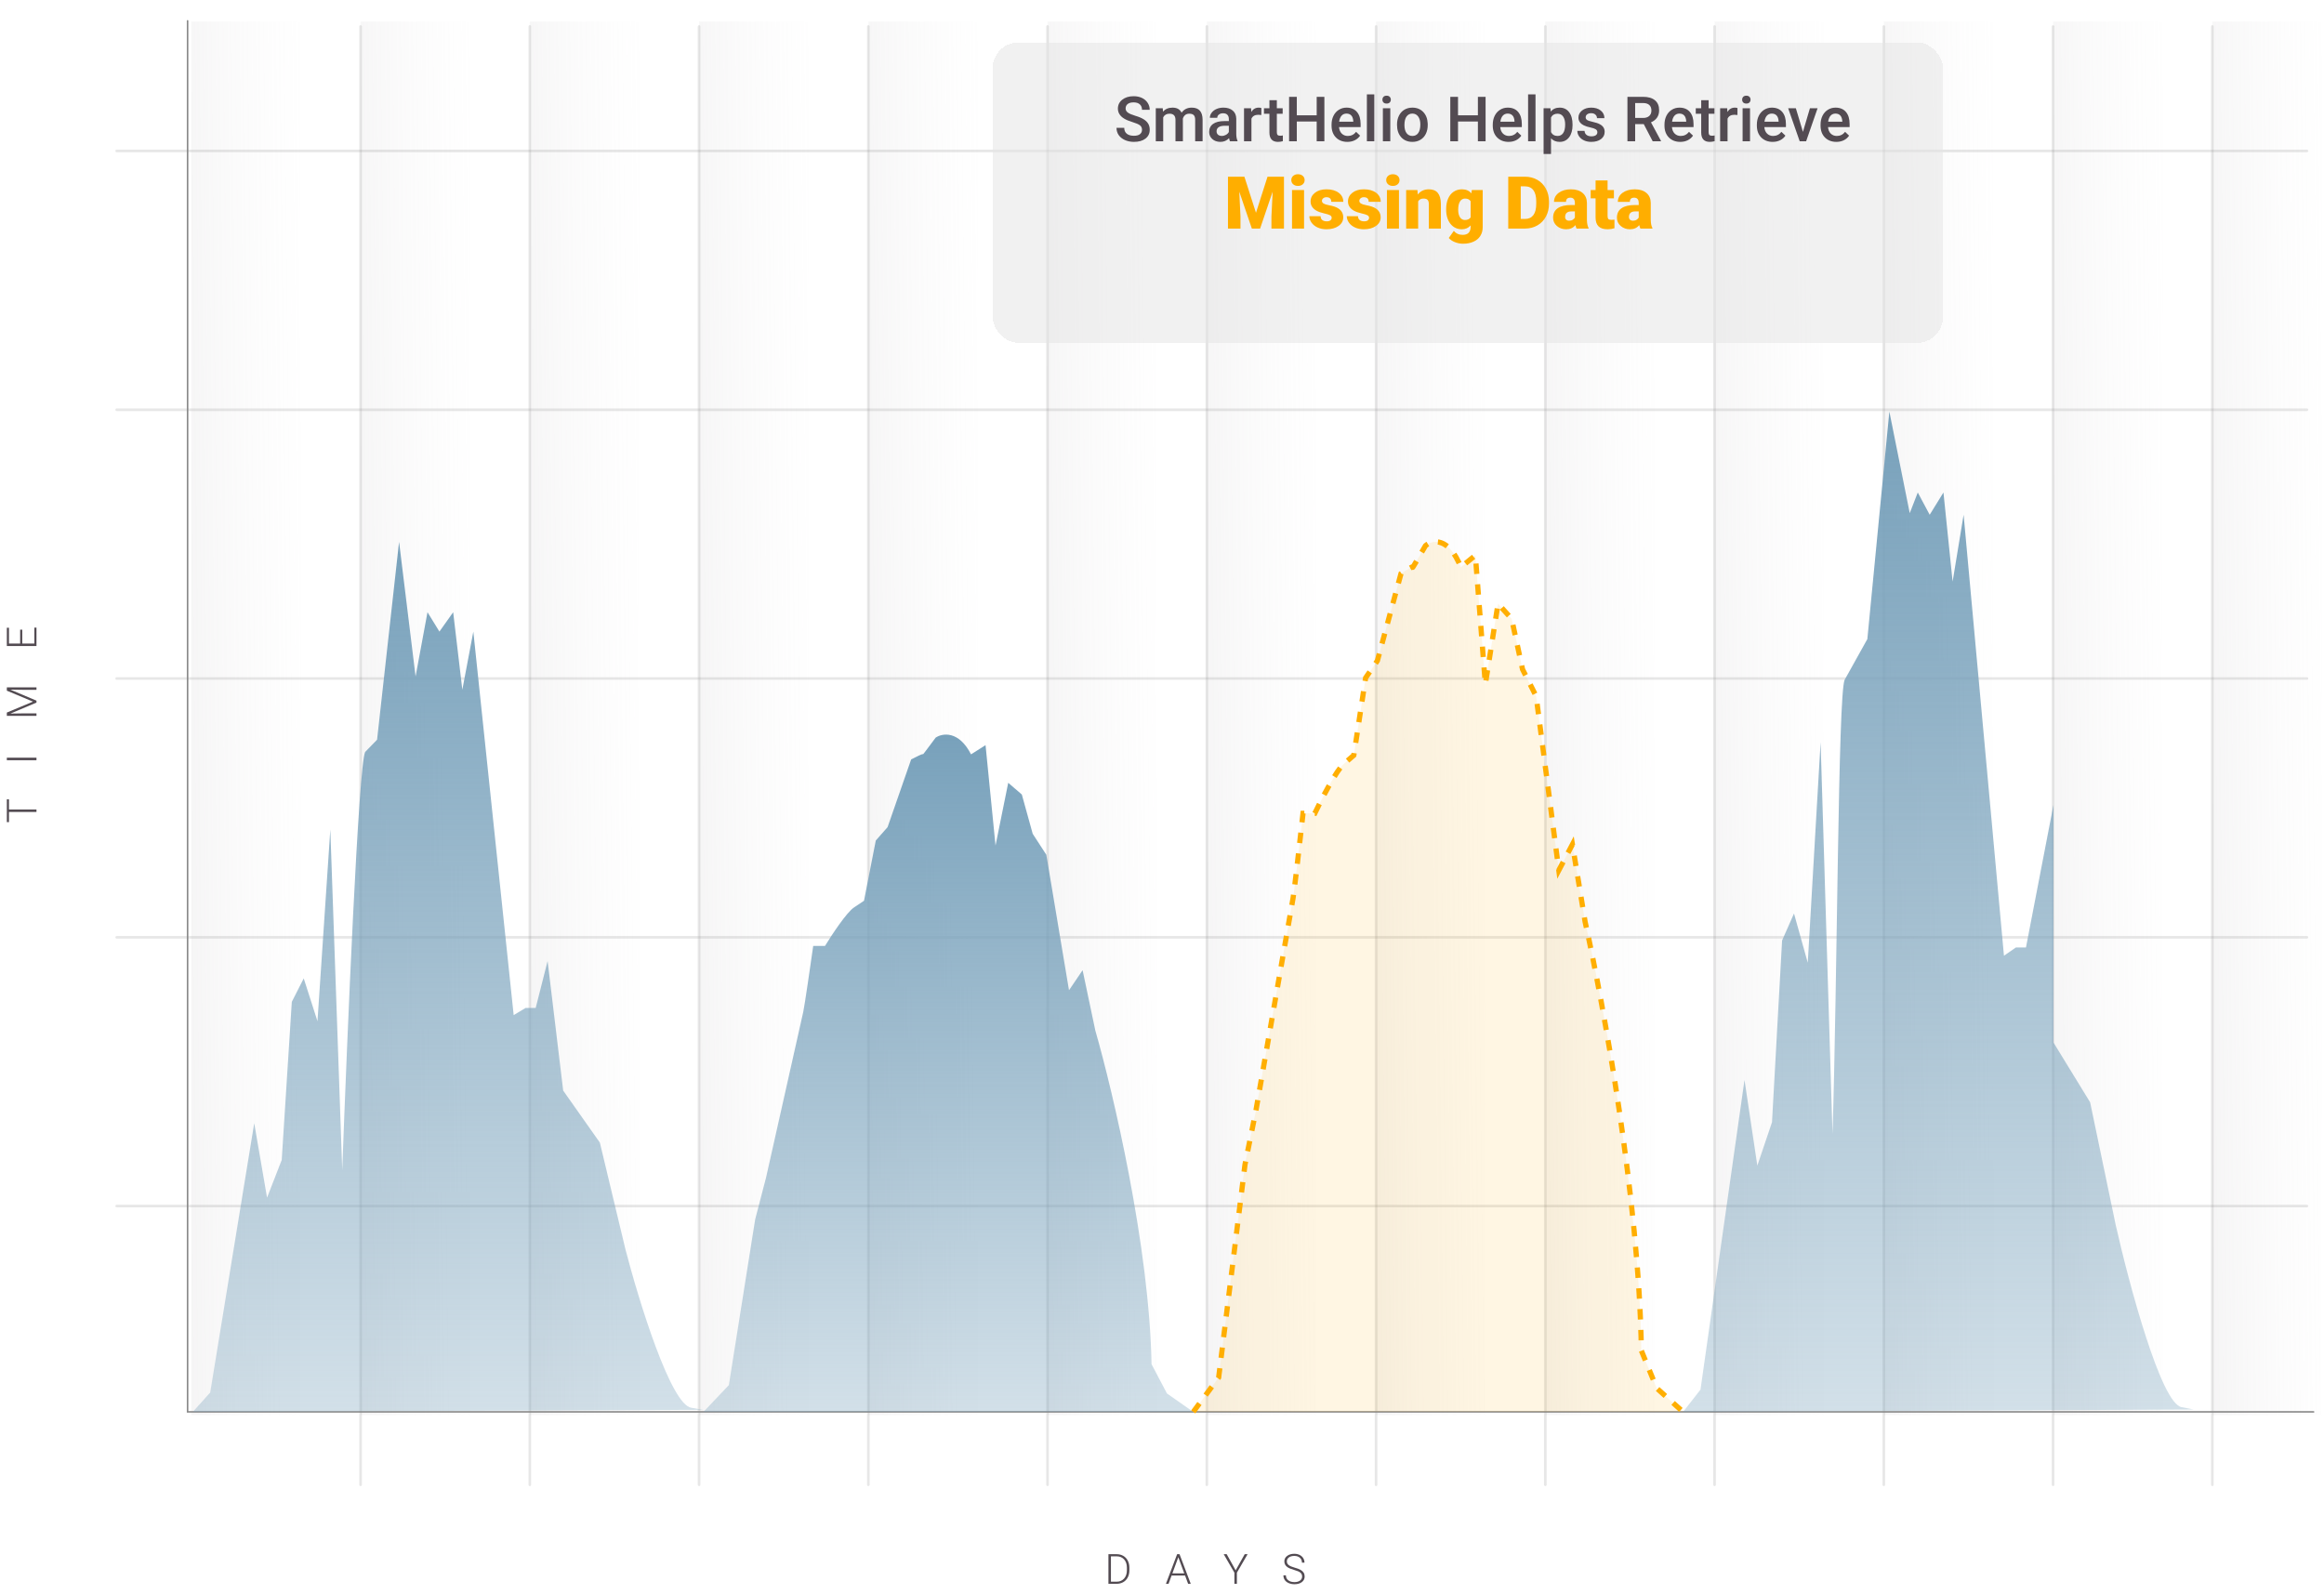 <svg width="446" height="306" viewBox="0 0 446 306" fill="none" xmlns="http://www.w3.org/2000/svg">
<rect x="69.199" y="4.131" width="21.017" height="267.486" fill="url(#paint0_linear_705_4432)" fill-opacity="0.43"/>
<rect x="101.68" y="4.131" width="21.017" height="267.486" fill="url(#paint1_linear_705_4432)" fill-opacity="0.43"/>
<rect x="134.16" y="4.131" width="21.017" height="267.486" fill="url(#paint2_linear_705_4432)" fill-opacity="0.43"/>
<rect x="166.641" y="4.131" width="21.017" height="267.486" fill="url(#paint3_linear_705_4432)" fill-opacity="0.43"/>
<rect x="201.031" y="4.131" width="21.017" height="267.486" fill="url(#paint4_linear_705_4432)" fill-opacity="0.43"/>
<rect x="231.602" y="4.131" width="21.017" height="267.486" fill="url(#paint5_linear_705_4432)" fill-opacity="0.43"/>
<rect x="264.082" y="4.131" width="21.017" height="267.486" fill="url(#paint6_linear_705_4432)" fill-opacity="0.43"/>
<rect x="296.562" y="4.131" width="21.017" height="267.486" fill="url(#paint7_linear_705_4432)" fill-opacity="0.43"/>
<rect x="329.043" y="4.131" width="21.017" height="267.486" fill="url(#paint8_linear_705_4432)" fill-opacity="0.43"/>
<rect x="361.523" y="4.131" width="21.017" height="267.486" fill="url(#paint9_linear_705_4432)" fill-opacity="0.43"/>
<rect x="394.004" y="4.131" width="21.017" height="267.486" fill="url(#paint10_linear_705_4432)" fill-opacity="0.43"/>
<rect x="424.574" y="4.131" width="21.017" height="267.486" fill="url(#paint11_linear_705_4432)" fill-opacity="0.43"/>
<rect x="36.719" y="4.131" width="21.017" height="267.486" fill="url(#paint12_linear_705_4432)" fill-opacity="0.43"/>
<path d="M22.391 231.494H442.725" stroke="#898989" stroke-opacity="0.2" stroke-width="0.5" stroke-linecap="round"/>
<path d="M22.391 179.908H442.725" stroke="#898989" stroke-opacity="0.2" stroke-width="0.5" stroke-linecap="round"/>
<path d="M22.391 130.232H442.725" stroke="#898989" stroke-opacity="0.2" stroke-width="0.5" stroke-linecap="round"/>
<path d="M22.391 78.645H442.725" stroke="#898989" stroke-opacity="0.2" stroke-width="0.5" stroke-linecap="round"/>
<path d="M22.391 28.97H442.725" stroke="#898989" stroke-opacity="0.2" stroke-width="0.5" stroke-linecap="round"/>
<path d="M69.199 284.991V5.087" stroke="#898989" stroke-opacity="0.2" stroke-width="0.5" stroke-linecap="round"/>
<path d="M101.68 284.991V5.087" stroke="#898989" stroke-opacity="0.2" stroke-width="0.5" stroke-linecap="round"/>
<path d="M134.16 284.991V5.087" stroke="#898989" stroke-opacity="0.2" stroke-width="0.5" stroke-linecap="round"/>
<path d="M166.641 284.991V5.087" stroke="#898989" stroke-opacity="0.2" stroke-width="0.5" stroke-linecap="round"/>
<path d="M201.035 284.991V5.087" stroke="#898989" stroke-opacity="0.2" stroke-width="0.5" stroke-linecap="round"/>
<path d="M231.602 284.991V5.087" stroke="#898989" stroke-opacity="0.2" stroke-width="0.5" stroke-linecap="round"/>
<path d="M264.082 284.991V5.087" stroke="#898989" stroke-opacity="0.2" stroke-width="0.5" stroke-linecap="round"/>
<path d="M296.562 284.991V5.087" stroke="#898989" stroke-opacity="0.2" stroke-width="0.5" stroke-linecap="round"/>
<path d="M329.043 284.991V5.087" stroke="#898989" stroke-opacity="0.2" stroke-width="0.5" stroke-linecap="round"/>
<path d="M361.523 284.991V5.087" stroke="#898989" stroke-opacity="0.2" stroke-width="0.5" stroke-linecap="round"/>
<path d="M394.004 284.991V5.087" stroke="#898989" stroke-opacity="0.2" stroke-width="0.5" stroke-linecap="round"/>
<path d="M424.574 284.991V5.087" stroke="#898989" stroke-opacity="0.2" stroke-width="0.5" stroke-linecap="round"/>
<path d="M36 4V271H444" stroke="#898989" stroke-width="0.3" stroke-linecap="round"/>
<g opacity="0.81" filter="url(#filter0_bd_705_4432)">
<rect x="190.484" y="4.131" width="182.415" height="57.675" rx="5" fill="#E3E3E3" fill-opacity="0.66" shape-rendering="crispEdges"/>
</g>
<path d="M219.164 24.918C219.164 24.543 219.031 24.254 218.766 24.051C218.504 23.848 218.029 23.643 217.342 23.436C216.654 23.229 216.107 22.998 215.701 22.744C214.924 22.256 214.535 21.619 214.535 20.834C214.535 20.146 214.814 19.58 215.373 19.135C215.936 18.689 216.664 18.467 217.559 18.467C218.152 18.467 218.682 18.576 219.146 18.795C219.611 19.014 219.977 19.326 220.242 19.732C220.508 20.135 220.641 20.582 220.641 21.074H219.164C219.164 20.629 219.023 20.281 218.742 20.031C218.465 19.777 218.066 19.65 217.547 19.65C217.062 19.65 216.686 19.754 216.416 19.961C216.15 20.168 216.018 20.457 216.018 20.828C216.018 21.141 216.162 21.402 216.451 21.613C216.74 21.82 217.217 22.023 217.881 22.223C218.545 22.418 219.078 22.643 219.48 22.896C219.883 23.146 220.178 23.436 220.365 23.764C220.553 24.088 220.646 24.469 220.646 24.906C220.646 25.617 220.373 26.184 219.826 26.605C219.283 27.023 218.545 27.232 217.611 27.232C216.994 27.232 216.426 27.119 215.906 26.893C215.391 26.662 214.988 26.346 214.699 25.943C214.414 25.541 214.271 25.072 214.271 24.537H215.754C215.754 25.021 215.914 25.396 216.234 25.662C216.555 25.928 217.014 26.061 217.611 26.061C218.127 26.061 218.514 25.957 218.771 25.75C219.033 25.539 219.164 25.262 219.164 24.918ZM223.148 20.775L223.189 21.438C223.635 20.918 224.244 20.658 225.018 20.658C225.865 20.658 226.445 20.982 226.758 21.631C227.219 20.982 227.867 20.658 228.703 20.658C229.402 20.658 229.922 20.852 230.262 21.238C230.605 21.625 230.781 22.195 230.789 22.949V27.115H229.365V22.99C229.365 22.588 229.277 22.293 229.102 22.105C228.926 21.918 228.635 21.824 228.229 21.824C227.904 21.824 227.639 21.912 227.432 22.088C227.229 22.26 227.086 22.486 227.004 22.768L227.01 27.115H225.586V22.943C225.566 22.197 225.186 21.824 224.443 21.824C223.873 21.824 223.469 22.057 223.23 22.521V27.115H221.807V20.775H223.148ZM236.039 27.115C235.977 26.994 235.922 26.797 235.875 26.523C235.422 26.996 234.867 27.232 234.211 27.232C233.574 27.232 233.055 27.051 232.652 26.688C232.25 26.324 232.049 25.875 232.049 25.34C232.049 24.664 232.299 24.146 232.799 23.787C233.303 23.424 234.021 23.242 234.955 23.242H235.828V22.826C235.828 22.498 235.736 22.236 235.553 22.041C235.369 21.842 235.09 21.742 234.715 21.742C234.391 21.742 234.125 21.824 233.918 21.988C233.711 22.148 233.607 22.354 233.607 22.604H232.184C232.184 22.256 232.299 21.932 232.529 21.631C232.76 21.326 233.072 21.088 233.467 20.916C233.865 20.744 234.309 20.658 234.797 20.658C235.539 20.658 236.131 20.846 236.572 21.221C237.014 21.592 237.24 22.115 237.252 22.791V25.65C237.252 26.221 237.332 26.676 237.492 27.016V27.115H236.039ZM234.475 26.09C234.756 26.09 235.02 26.021 235.266 25.885C235.516 25.748 235.703 25.564 235.828 25.334V24.139H235.061C234.533 24.139 234.137 24.23 233.871 24.414C233.605 24.598 233.473 24.857 233.473 25.193C233.473 25.467 233.562 25.686 233.742 25.85C233.926 26.01 234.17 26.09 234.475 26.09ZM242.062 22.076C241.875 22.045 241.682 22.029 241.482 22.029C240.83 22.029 240.391 22.279 240.164 22.779V27.115H238.74V20.775H240.1L240.135 21.484C240.479 20.934 240.955 20.658 241.564 20.658C241.768 20.658 241.936 20.686 242.068 20.74L242.062 22.076ZM245.039 19.234V20.775H246.158V21.83H245.039V25.369C245.039 25.611 245.086 25.787 245.18 25.896C245.277 26.002 245.449 26.055 245.695 26.055C245.859 26.055 246.025 26.035 246.193 25.996V27.098C245.869 27.188 245.557 27.232 245.256 27.232C244.162 27.232 243.615 26.629 243.615 25.422V21.83H242.572V20.775H243.615V19.234H245.039ZM254.162 27.115H252.686V23.324H248.871V27.115H247.389V18.584H248.871V22.135H252.686V18.584H254.162V27.115ZM258.574 27.232C257.672 27.232 256.939 26.949 256.377 26.383C255.818 25.812 255.539 25.055 255.539 24.109V23.934C255.539 23.301 255.66 22.736 255.902 22.24C256.148 21.74 256.492 21.352 256.934 21.074C257.375 20.797 257.867 20.658 258.41 20.658C259.273 20.658 259.939 20.934 260.408 21.484C260.881 22.035 261.117 22.814 261.117 23.822V24.396H256.975C257.018 24.92 257.191 25.334 257.496 25.639C257.805 25.943 258.191 26.096 258.656 26.096C259.309 26.096 259.84 25.832 260.25 25.305L261.018 26.037C260.764 26.416 260.424 26.711 259.998 26.922C259.576 27.129 259.102 27.232 258.574 27.232ZM258.404 21.801C258.014 21.801 257.697 21.938 257.455 22.211C257.217 22.484 257.064 22.865 256.998 23.354H259.711V23.248C259.68 22.771 259.553 22.412 259.33 22.17C259.107 21.924 258.799 21.801 258.404 21.801ZM263.742 27.115H262.318V18.115H263.742V27.115ZM266.812 27.115H265.389V20.775H266.812V27.115ZM265.301 19.129C265.301 18.91 265.369 18.729 265.506 18.584C265.646 18.439 265.846 18.367 266.104 18.367C266.361 18.367 266.561 18.439 266.701 18.584C266.842 18.729 266.912 18.91 266.912 19.129C266.912 19.344 266.842 19.523 266.701 19.668C266.561 19.809 266.361 19.879 266.104 19.879C265.846 19.879 265.646 19.809 265.506 19.668C265.369 19.523 265.301 19.344 265.301 19.129ZM268.102 23.887C268.102 23.266 268.225 22.707 268.471 22.211C268.717 21.711 269.062 21.328 269.508 21.062C269.953 20.793 270.465 20.658 271.043 20.658C271.898 20.658 272.592 20.934 273.123 21.484C273.658 22.035 273.947 22.766 273.99 23.676L273.996 24.01C273.996 24.635 273.875 25.193 273.633 25.686C273.395 26.178 273.051 26.559 272.602 26.828C272.156 27.098 271.641 27.232 271.055 27.232C270.16 27.232 269.443 26.936 268.904 26.342C268.369 25.744 268.102 24.949 268.102 23.957V23.887ZM269.525 24.01C269.525 24.662 269.66 25.174 269.93 25.545C270.199 25.912 270.574 26.096 271.055 26.096C271.535 26.096 271.908 25.908 272.174 25.533C272.443 25.158 272.578 24.609 272.578 23.887C272.578 23.246 272.439 22.738 272.162 22.363C271.889 21.988 271.516 21.801 271.043 21.801C270.578 21.801 270.209 21.986 269.936 22.357C269.662 22.725 269.525 23.275 269.525 24.01ZM285.1 27.115H283.623V23.324H279.809V27.115H278.326V18.584H279.809V22.135H283.623V18.584H285.1V27.115ZM289.512 27.232C288.609 27.232 287.877 26.949 287.314 26.383C286.756 25.812 286.477 25.055 286.477 24.109V23.934C286.477 23.301 286.598 22.736 286.84 22.24C287.086 21.74 287.43 21.352 287.871 21.074C288.312 20.797 288.805 20.658 289.348 20.658C290.211 20.658 290.877 20.934 291.346 21.484C291.818 22.035 292.055 22.814 292.055 23.822V24.396H287.912C287.955 24.92 288.129 25.334 288.434 25.639C288.742 25.943 289.129 26.096 289.594 26.096C290.246 26.096 290.777 25.832 291.188 25.305L291.955 26.037C291.701 26.416 291.361 26.711 290.936 26.922C290.514 27.129 290.039 27.232 289.512 27.232ZM289.342 21.801C288.951 21.801 288.635 21.938 288.393 22.211C288.154 22.484 288.002 22.865 287.936 23.354H290.648V23.248C290.617 22.771 290.49 22.412 290.268 22.17C290.045 21.924 289.736 21.801 289.342 21.801ZM294.68 27.115H293.256V18.115H294.68V27.115ZM301.787 24.01C301.787 24.99 301.564 25.773 301.119 26.359C300.674 26.941 300.076 27.232 299.326 27.232C298.631 27.232 298.074 27.004 297.656 26.547V29.553H296.232V20.775H297.545L297.604 21.42C298.021 20.912 298.59 20.658 299.309 20.658C300.082 20.658 300.688 20.947 301.125 21.525C301.566 22.1 301.787 22.898 301.787 23.922V24.01ZM300.369 23.887C300.369 23.254 300.242 22.752 299.988 22.381C299.738 22.01 299.379 21.824 298.91 21.824C298.328 21.824 297.91 22.064 297.656 22.545V25.357C297.914 25.85 298.336 26.096 298.922 26.096C299.375 26.096 299.729 25.914 299.982 25.551C300.24 25.184 300.369 24.629 300.369 23.887ZM306.551 25.393C306.551 25.139 306.445 24.945 306.234 24.812C306.027 24.68 305.682 24.562 305.197 24.461C304.713 24.359 304.309 24.23 303.984 24.074C303.273 23.73 302.918 23.232 302.918 22.58C302.918 22.033 303.148 21.576 303.609 21.209C304.07 20.842 304.656 20.658 305.367 20.658C306.125 20.658 306.736 20.846 307.201 21.221C307.67 21.596 307.904 22.082 307.904 22.68H306.48C306.48 22.406 306.379 22.18 306.176 22C305.973 21.816 305.703 21.725 305.367 21.725C305.055 21.725 304.799 21.797 304.6 21.941C304.404 22.086 304.307 22.279 304.307 22.521C304.307 22.74 304.398 22.91 304.582 23.031C304.766 23.152 305.137 23.275 305.695 23.4C306.254 23.521 306.691 23.668 307.008 23.84C307.328 24.008 307.564 24.211 307.717 24.449C307.873 24.688 307.951 24.977 307.951 25.316C307.951 25.887 307.715 26.35 307.242 26.705C306.77 27.057 306.15 27.232 305.385 27.232C304.865 27.232 304.402 27.139 303.996 26.951C303.59 26.764 303.273 26.506 303.047 26.178C302.82 25.85 302.707 25.496 302.707 25.117H304.09C304.109 25.453 304.236 25.713 304.471 25.896C304.705 26.076 305.016 26.166 305.402 26.166C305.777 26.166 306.062 26.096 306.258 25.955C306.453 25.811 306.551 25.623 306.551 25.393ZM315.457 23.828H313.805V27.115H312.322V18.584H315.322C316.307 18.584 317.066 18.805 317.602 19.246C318.137 19.688 318.404 20.326 318.404 21.162C318.404 21.732 318.266 22.211 317.988 22.598C317.715 22.98 317.332 23.275 316.84 23.482L318.756 27.039V27.115H317.168L315.457 23.828ZM313.805 22.639H315.328C315.828 22.639 316.219 22.514 316.5 22.264C316.781 22.01 316.922 21.664 316.922 21.227C316.922 20.77 316.791 20.416 316.529 20.166C316.271 19.916 315.885 19.787 315.369 19.779H313.805V22.639ZM322.465 27.232C321.562 27.232 320.83 26.949 320.268 26.383C319.709 25.812 319.43 25.055 319.43 24.109V23.934C319.43 23.301 319.551 22.736 319.793 22.24C320.039 21.74 320.383 21.352 320.824 21.074C321.266 20.797 321.758 20.658 322.301 20.658C323.164 20.658 323.83 20.934 324.299 21.484C324.771 22.035 325.008 22.814 325.008 23.822V24.396H320.865C320.908 24.92 321.082 25.334 321.387 25.639C321.695 25.943 322.082 26.096 322.547 26.096C323.199 26.096 323.73 25.832 324.141 25.305L324.908 26.037C324.654 26.416 324.314 26.711 323.889 26.922C323.467 27.129 322.992 27.232 322.465 27.232ZM322.295 21.801C321.904 21.801 321.588 21.938 321.346 22.211C321.107 22.484 320.955 22.865 320.889 23.354H323.602V23.248C323.57 22.771 323.443 22.412 323.221 22.17C322.998 21.924 322.689 21.801 322.295 21.801ZM327.902 19.234V20.775H329.021V21.83H327.902V25.369C327.902 25.611 327.949 25.787 328.043 25.896C328.141 26.002 328.312 26.055 328.559 26.055C328.723 26.055 328.889 26.035 329.057 25.996V27.098C328.732 27.188 328.42 27.232 328.119 27.232C327.025 27.232 326.479 26.629 326.479 25.422V21.83H325.436V20.775H326.479V19.234H327.902ZM333.434 22.076C333.246 22.045 333.053 22.029 332.854 22.029C332.201 22.029 331.762 22.279 331.535 22.779V27.115H330.111V20.775H331.471L331.506 21.484C331.85 20.934 332.326 20.658 332.936 20.658C333.139 20.658 333.307 20.686 333.439 20.74L333.434 22.076ZM335.848 27.115H334.424V20.775H335.848V27.115ZM334.336 19.129C334.336 18.91 334.404 18.729 334.541 18.584C334.682 18.439 334.881 18.367 335.139 18.367C335.396 18.367 335.596 18.439 335.736 18.584C335.877 18.729 335.947 18.91 335.947 19.129C335.947 19.344 335.877 19.523 335.736 19.668C335.596 19.809 335.396 19.879 335.139 19.879C334.881 19.879 334.682 19.809 334.541 19.668C334.404 19.523 334.336 19.344 334.336 19.129ZM340.195 27.232C339.293 27.232 338.561 26.949 337.998 26.383C337.439 25.812 337.16 25.055 337.16 24.109V23.934C337.16 23.301 337.281 22.736 337.523 22.24C337.77 21.74 338.113 21.352 338.555 21.074C338.996 20.797 339.488 20.658 340.031 20.658C340.895 20.658 341.561 20.934 342.029 21.484C342.502 22.035 342.738 22.814 342.738 23.822V24.396H338.596C338.639 24.92 338.812 25.334 339.117 25.639C339.426 25.943 339.812 26.096 340.277 26.096C340.93 26.096 341.461 25.832 341.871 25.305L342.639 26.037C342.385 26.416 342.045 26.711 341.619 26.922C341.197 27.129 340.723 27.232 340.195 27.232ZM340.025 21.801C339.635 21.801 339.318 21.938 339.076 22.211C338.838 22.484 338.686 22.865 338.619 23.354H341.332V23.248C341.301 22.771 341.174 22.412 340.951 22.17C340.729 21.924 340.42 21.801 340.025 21.801ZM346.002 25.311L347.344 20.775H348.814L346.617 27.115H345.381L343.166 20.775H344.643L346.002 25.311ZM352.418 27.232C351.516 27.232 350.783 26.949 350.221 26.383C349.662 25.812 349.383 25.055 349.383 24.109V23.934C349.383 23.301 349.504 22.736 349.746 22.24C349.992 21.74 350.336 21.352 350.777 21.074C351.219 20.797 351.711 20.658 352.254 20.658C353.117 20.658 353.783 20.934 354.252 21.484C354.725 22.035 354.961 22.814 354.961 23.822V24.396H350.818C350.861 24.92 351.035 25.334 351.34 25.639C351.648 25.943 352.035 26.096 352.5 26.096C353.152 26.096 353.684 25.832 354.094 25.305L354.861 26.037C354.607 26.416 354.268 26.711 353.842 26.922C353.42 27.129 352.945 27.232 352.418 27.232ZM352.248 21.801C351.857 21.801 351.541 21.938 351.299 22.211C351.061 22.484 350.908 22.865 350.842 23.354H353.555V23.248C353.523 22.771 353.396 22.412 353.174 22.17C352.951 21.924 352.643 21.801 352.248 21.801Z" fill="#534B52"/>
<path d="M238.813 33.916L241.035 40.841L243.25 33.916H246.408V43.869H244.002V41.545L244.234 36.787L241.828 43.869H240.242L237.829 36.78L238.062 41.545V43.869H235.662V33.916H238.813ZM250.264 43.869H247.953V36.472H250.264V43.869ZM247.816 34.565C247.816 34.237 247.935 33.968 248.172 33.758C248.409 33.549 248.716 33.444 249.095 33.444C249.473 33.444 249.781 33.549 250.018 33.758C250.255 33.968 250.373 34.237 250.373 34.565C250.373 34.893 250.255 35.162 250.018 35.372C249.781 35.581 249.473 35.686 249.095 35.686C248.716 35.686 248.409 35.581 248.172 35.372C247.935 35.162 247.816 34.893 247.816 34.565ZM255.562 41.791C255.562 41.595 255.459 41.438 255.254 41.319C255.049 41.201 254.659 41.078 254.085 40.95C253.511 40.822 253.037 40.656 252.663 40.451C252.289 40.241 252.005 39.988 251.809 39.692C251.613 39.396 251.515 39.056 251.515 38.674C251.515 37.995 251.795 37.436 252.355 36.999C252.916 36.557 253.65 36.336 254.557 36.336C255.532 36.336 256.316 36.557 256.908 36.999C257.501 37.441 257.797 38.022 257.797 38.742H255.486C255.486 38.15 255.174 37.853 254.55 37.853C254.308 37.853 254.105 37.922 253.941 38.058C253.777 38.191 253.695 38.357 253.695 38.557C253.695 38.763 253.796 38.929 253.996 39.056C254.197 39.184 254.516 39.289 254.953 39.371C255.395 39.453 255.783 39.551 256.115 39.665C257.227 40.048 257.783 40.733 257.783 41.722C257.783 42.397 257.482 42.946 256.881 43.37C256.284 43.794 255.509 44.006 254.557 44.006C253.923 44.006 253.358 43.892 252.861 43.664C252.365 43.436 251.977 43.126 251.699 42.734C251.421 42.342 251.282 41.93 251.282 41.497H253.436C253.445 41.839 253.559 42.089 253.777 42.249C253.996 42.404 254.276 42.481 254.618 42.481C254.933 42.481 255.167 42.417 255.322 42.29C255.482 42.162 255.562 41.996 255.562 41.791ZM262.739 41.791C262.739 41.595 262.637 41.438 262.432 41.319C262.227 41.201 261.837 41.078 261.263 40.95C260.688 40.822 260.215 40.656 259.841 40.451C259.467 40.241 259.182 39.988 258.986 39.692C258.79 39.396 258.692 39.056 258.692 38.674C258.692 37.995 258.973 37.436 259.533 36.999C260.094 36.557 260.827 36.336 261.734 36.336C262.71 36.336 263.493 36.557 264.086 36.999C264.678 37.441 264.975 38.022 264.975 38.742H262.664C262.664 38.15 262.352 37.853 261.728 37.853C261.486 37.853 261.283 37.922 261.119 38.058C260.955 38.191 260.873 38.357 260.873 38.557C260.873 38.763 260.973 38.929 261.174 39.056C261.374 39.184 261.693 39.289 262.131 39.371C262.573 39.453 262.96 39.551 263.293 39.665C264.405 40.048 264.961 40.733 264.961 41.722C264.961 42.397 264.66 42.946 264.059 43.37C263.462 43.794 262.687 44.006 261.734 44.006C261.101 44.006 260.536 43.892 260.039 43.664C259.542 43.436 259.155 43.126 258.877 42.734C258.599 42.342 258.46 41.93 258.46 41.497H260.613C260.622 41.839 260.736 42.089 260.955 42.249C261.174 42.404 261.454 42.481 261.796 42.481C262.11 42.481 262.345 42.417 262.5 42.29C262.66 42.162 262.739 41.996 262.739 41.791ZM268.475 43.869H266.164V36.472H268.475V43.869ZM266.027 34.565C266.027 34.237 266.146 33.968 266.383 33.758C266.62 33.549 266.927 33.444 267.306 33.444C267.684 33.444 267.992 33.549 268.229 33.758C268.465 33.968 268.584 34.237 268.584 34.565C268.584 34.893 268.465 35.162 268.229 35.372C267.992 35.581 267.684 35.686 267.306 35.686C266.927 35.686 266.62 35.581 266.383 35.372C266.146 35.162 266.027 34.893 266.027 34.565ZM272.016 36.472L272.091 37.341C272.601 36.671 273.305 36.336 274.203 36.336C274.973 36.336 275.548 36.566 275.926 37.026C276.309 37.486 276.507 38.179 276.521 39.104V43.869H274.21V39.2C274.21 38.826 274.135 38.553 273.984 38.38C273.834 38.202 273.561 38.113 273.164 38.113C272.713 38.113 272.378 38.291 272.159 38.646V43.869H269.855V36.472H272.016ZM277.532 40.116C277.532 39.369 277.655 38.708 277.901 38.133C278.147 37.559 278.501 37.117 278.961 36.807C279.421 36.493 279.957 36.336 280.567 36.336C281.338 36.336 281.939 36.596 282.372 37.115L282.454 36.472H284.546V43.589C284.546 44.24 284.393 44.805 284.088 45.284C283.787 45.767 283.35 46.136 282.775 46.391C282.201 46.651 281.536 46.781 280.779 46.781C280.237 46.781 279.711 46.678 279.2 46.473C278.694 46.268 278.307 46.002 278.038 45.674L279.002 44.32C279.43 44.826 279.995 45.079 280.697 45.079C281.718 45.079 282.229 44.555 282.229 43.507V43.274C281.786 43.762 281.228 44.006 280.554 44.006C279.651 44.006 278.922 43.661 278.366 42.973C277.81 42.281 277.532 41.356 277.532 40.198V40.116ZM279.843 40.26C279.843 40.866 279.957 41.346 280.185 41.702C280.412 42.053 280.731 42.228 281.142 42.228C281.638 42.228 282.001 42.062 282.229 41.729V38.619C282.005 38.282 281.647 38.113 281.155 38.113C280.745 38.113 280.424 38.298 280.191 38.667C279.959 39.031 279.843 39.562 279.843 40.26ZM289.447 43.869V33.916H292.653C293.533 33.916 294.324 34.116 295.025 34.517C295.727 34.914 296.274 35.477 296.666 36.206C297.062 36.93 297.263 37.744 297.268 38.646V39.104C297.268 40.016 297.074 40.834 296.687 41.558C296.304 42.278 295.761 42.843 295.06 43.254C294.362 43.659 293.583 43.864 292.722 43.869H289.447ZM291.847 35.768V42.023H292.681C293.369 42.023 293.897 41.779 294.267 41.292C294.636 40.8 294.82 40.07 294.82 39.104V38.674C294.82 37.712 294.636 36.987 294.267 36.5C293.897 36.012 293.36 35.768 292.653 35.768H291.847ZM302.559 43.869C302.477 43.718 302.404 43.498 302.34 43.206C301.916 43.739 301.324 44.006 300.562 44.006C299.865 44.006 299.273 43.796 298.785 43.377C298.298 42.953 298.054 42.422 298.054 41.784C298.054 40.982 298.35 40.376 298.942 39.966C299.535 39.555 300.396 39.35 301.526 39.35H302.237V38.961C302.237 38.282 301.943 37.942 301.355 37.942C300.809 37.942 300.535 38.211 300.535 38.749H298.231C298.231 38.033 298.535 37.452 299.141 37.006C299.751 36.559 300.528 36.336 301.472 36.336C302.415 36.336 303.16 36.566 303.707 37.026C304.254 37.486 304.534 38.118 304.548 38.92V42.194C304.557 42.873 304.662 43.393 304.862 43.753V43.869H302.559ZM301.116 42.365C301.403 42.365 301.64 42.303 301.827 42.18C302.019 42.057 302.155 41.918 302.237 41.763V40.581H301.567C300.765 40.581 300.364 40.941 300.364 41.661C300.364 41.87 300.435 42.041 300.576 42.174C300.717 42.301 300.897 42.365 301.116 42.365ZM308.513 34.633V36.472H309.729V38.072H308.513V41.456C308.513 41.734 308.563 41.928 308.663 42.037C308.763 42.146 308.962 42.201 309.258 42.201C309.486 42.201 309.677 42.187 309.832 42.16V43.807C309.417 43.94 308.984 44.006 308.533 44.006C307.74 44.006 307.155 43.819 306.776 43.445C306.398 43.071 306.209 42.504 306.209 41.743V38.072H305.266V36.472H306.209V34.633H308.513ZM314.809 43.869C314.727 43.718 314.654 43.498 314.59 43.206C314.166 43.739 313.574 44.006 312.812 44.006C312.115 44.006 311.523 43.796 311.035 43.377C310.548 42.953 310.304 42.422 310.304 41.784C310.304 40.982 310.6 40.376 311.192 39.966C311.785 39.555 312.646 39.35 313.776 39.35H314.487V38.961C314.487 38.282 314.193 37.942 313.605 37.942C313.059 37.942 312.785 38.211 312.785 38.749H310.481C310.481 38.033 310.785 37.452 311.391 37.006C312.001 36.559 312.778 36.336 313.722 36.336C314.665 36.336 315.41 36.566 315.957 37.026C316.504 37.486 316.784 38.118 316.798 38.92V42.194C316.807 42.873 316.912 43.393 317.112 43.753V43.869H314.809ZM313.366 42.365C313.653 42.365 313.89 42.303 314.077 42.18C314.269 42.057 314.405 41.918 314.487 41.763V40.581H313.817C313.015 40.581 312.614 40.941 312.614 41.661C312.614 41.87 312.685 42.041 312.826 42.174C312.967 42.301 313.147 42.365 313.366 42.365Z" fill="#FFAE00"/>
<path d="M1.723 153.422L1.723 155.371L7 155.371L7 155.852L1.723 155.852L1.723 157.797L1.312 157.797L1.312 153.422L1.723 153.422ZM7 145.434L7 145.915L1.312 145.915L1.312 145.434L7 145.434ZM1.312 136.77L6.332 134.673L1.312 132.567L1.312 131.927L7 131.927L7 132.407L4.523 132.407L1.984 132.368L7 134.485L7 134.856L2.004 136.966L4.508 136.927L7 136.927L7 137.407L1.312 137.407L1.312 136.77ZM4.273 120.865L4.273 123.525L6.594 123.525L6.594 120.466L7 120.466L7 124.005L1.312 124.005L1.312 120.486L1.723 120.486L1.723 123.525L3.867 123.525L3.867 120.865L4.273 120.865Z" fill="#534B52"/>
<path d="M212.719 304V298.312H214.309C214.775 298.312 215.193 298.419 215.562 298.633C215.932 298.844 216.22 299.147 216.426 299.543C216.634 299.939 216.738 300.389 216.738 300.895V301.418C216.738 301.926 216.635 302.376 216.43 302.77C216.224 303.163 215.934 303.466 215.559 303.68C215.186 303.893 214.758 304 214.273 304H212.719ZM213.199 298.723V303.594H214.277C214.876 303.594 215.357 303.396 215.719 303C216.081 302.602 216.262 302.064 216.262 301.387V300.887C216.262 300.233 216.083 299.71 215.727 299.316C215.37 298.923 214.9 298.725 214.316 298.723H213.199ZM227.425 302.406H224.843L224.257 304H223.753L225.906 298.312H226.363L228.515 304H228.015L227.425 302.406ZM224.992 301.996H227.273L226.132 298.898L224.992 301.996ZM237.136 301.414L238.874 298.312H239.429L237.374 301.859V304H236.894V301.859L234.843 298.312H235.413L237.136 301.414ZM249.893 302.602C249.893 302.286 249.782 302.038 249.561 301.855C249.34 301.671 248.935 301.496 248.346 301.332C247.758 301.165 247.328 300.984 247.057 300.789C246.672 300.513 246.479 300.151 246.479 299.703C246.479 299.268 246.657 298.915 247.014 298.645C247.374 298.371 247.832 298.234 248.389 298.234C248.767 298.234 249.104 298.307 249.401 298.453C249.7 298.599 249.932 298.802 250.096 299.062C250.26 299.323 250.342 299.613 250.342 299.934H249.858C249.858 299.546 249.725 299.234 249.46 299C249.194 298.763 248.837 298.645 248.389 298.645C247.954 298.645 247.608 298.742 247.35 298.938C247.092 299.13 246.963 299.383 246.963 299.695C246.963 299.984 247.079 300.22 247.311 300.402C247.543 300.585 247.914 300.746 248.424 300.887C248.935 301.025 249.322 301.169 249.585 301.32C249.848 301.469 250.045 301.647 250.178 301.855C250.311 302.064 250.377 302.31 250.377 302.594C250.377 303.042 250.198 303.401 249.838 303.672C249.482 303.943 249.01 304.078 248.424 304.078C248.023 304.078 247.655 304.007 247.319 303.863C246.986 303.72 246.732 303.52 246.557 303.262C246.385 303.004 246.299 302.708 246.299 302.375H246.78C246.78 302.776 246.93 303.092 247.229 303.324C247.529 303.556 247.927 303.672 248.424 303.672C248.867 303.672 249.223 303.574 249.491 303.379C249.759 303.184 249.893 302.924 249.893 302.602Z" fill="#534B52"/>
<path d="M40.343 267.28L37 271L135 270.608L132.713 270.217C128.772 269.747 122.625 249.791 120.045 239.871L115.118 219.314L108.081 209.329L105.09 184.465L102.803 193.471H100.867L98.58 194.842L90.838 121.229L88.727 132.388L86.968 117.509L84.329 121.229L82.041 117.509L79.754 129.843L76.587 104L72.365 141.981L70.077 144.331C68.81 146.837 66.617 198.888 65.679 224.6L63.391 159.21L60.928 196.016L58.289 187.794L56.002 192.297L54.066 222.642L51.251 229.886L48.788 215.594L40.343 267.28Z" fill="url(#paint13_linear_705_4432)"/>
<path d="M326.343 266.723L323 271L421 270.55L418.713 270.1C414.772 269.559 408.625 246.615 406.045 235.211L401.118 211.577L394.081 200.097V154.5L388.803 181.865H386.867L384.58 183.441L376.838 98.808L374.727 111.638L372.968 94.531L370.329 98.808L368.041 94.531L366.5 98.5L362.587 79L358.364 122.667L354 130.5C352.733 133.381 352.617 188.093 351.679 217.654L349.391 142.475L346.928 184.791L344.289 175.338L342.002 180.515L340.066 215.403L337.251 223.732L334.788 207.3L326.343 266.723Z" fill="url(#paint14_linear_705_4432)"/>
<path d="M139.874 265.862L135 271H229L223.952 267.467L220.993 261.848C220.575 239.239 213.623 209.716 210.2 197.78L207.763 186.219L205.152 190.073L200.8 164.06L198.189 160.046L196.1 152.499L193.489 150.251L191.052 162.294L189.137 143.026L186.352 144.792C183.984 140.168 180.84 140.724 179.563 141.581C178.693 142.758 176.987 145.049 177.126 144.792C177.265 144.535 175.675 145.327 174.863 145.755L170.337 158.762L168.074 161.331L165.811 172.892L163.896 174.176C162.504 175.076 159.602 179.475 158.326 181.563H156.063C155.541 185.256 154.427 192.963 154.148 194.248C153.87 195.532 149.274 215.978 147.011 226.04L144.922 234.069L139.874 265.862Z" fill="url(#paint15_linear_705_4432)"/>
<path d="M233.874 264.399L229 271H323L317.952 266.462L314.993 259.243C314.575 230.2 307.623 192.273 304.2 176.941L301.763 162.089L299.152 167.04L294.8 133.624L292.189 128.467L290.1 118.772L287.489 115.885L285.052 131.355L283.137 106.602L280.352 108.871C277.984 102.931 274.84 103.646 273.563 104.746C272.693 106.259 270.987 109.201 271.126 108.871C271.265 108.541 269.675 109.559 268.863 110.109L264.337 126.817L262.074 130.117L259.811 144.969L257.896 146.619C256.504 147.774 253.602 153.426 252.326 156.107H250.063C249.541 160.851 248.427 170.752 248.148 172.403C247.87 174.053 243.274 200.318 241.011 213.244L238.922 223.558L233.874 264.399Z" fill="#FFAE00" fill-opacity="0.11"/>
<path d="M229 271L233.874 264.399L238.922 223.558L241.011 213.244C243.274 200.318 247.87 174.053 248.148 172.403C248.427 170.752 249.541 160.851 250.063 156.107H252.326C253.602 153.426 256.504 147.774 257.896 146.619L259.811 144.969L262.074 130.117L264.337 126.817L268.863 110.109C269.675 109.559 271.265 108.541 271.126 108.871C270.987 109.201 272.693 106.259 273.563 104.746C274.84 103.646 277.984 102.931 280.352 108.871L283.137 106.602L285.052 131.355L287.489 115.885L290.1 118.772L292.189 128.467L294.8 133.624L299.152 167.04L301.763 162.089L304.2 176.941C307.623 192.273 314.575 230.2 314.993 259.243L317.952 266.462L323 271" stroke="#FFAE00" stroke-dasharray="2 2"/>
<defs>
<filter id="filter0_bd_705_4432" x="183.484" y="-2.869" width="196.414" height="72.675" filterUnits="userSpaceOnUse" color-interpolation-filters="sRGB">
<feFlood flood-opacity="0" result="BackgroundImageFix"/>
<feGaussianBlur in="BackgroundImage" stdDeviation="3.5"/>
<feComposite in2="SourceAlpha" operator="in" result="effect1_backgroundBlur_705_4432"/>
<feColorMatrix in="SourceAlpha" type="matrix" values="0 0 0 0 0 0 0 0 0 0 0 0 0 0 0 0 0 0 127 0" result="hardAlpha"/>
<feOffset dy="4"/>
<feGaussianBlur stdDeviation="2"/>
<feComposite in2="hardAlpha" operator="out"/>
<feColorMatrix type="matrix" values="0 0 0 0 0 0 0 0 0 0 0 0 0 0 0 0 0 0 0.1 0"/>
<feBlend mode="normal" in2="effect1_backgroundBlur_705_4432" result="effect2_dropShadow_705_4432"/>
<feBlend mode="normal" in="SourceGraphic" in2="effect2_dropShadow_705_4432" result="shape"/>
</filter>
<linearGradient id="paint0_linear_705_4432" x1="13.791" y1="124.499" x2="98.814" y2="123.544" gradientUnits="userSpaceOnUse">
<stop stop-color="#534B52"/>
<stop offset="1" stop-color="white" stop-opacity="0"/>
</linearGradient>
<linearGradient id="paint1_linear_705_4432" x1="46.272" y1="124.499" x2="131.294" y2="123.544" gradientUnits="userSpaceOnUse">
<stop stop-color="#534B52"/>
<stop offset="1" stop-color="white" stop-opacity="0"/>
</linearGradient>
<linearGradient id="paint2_linear_705_4432" x1="78.752" y1="124.499" x2="163.775" y2="123.544" gradientUnits="userSpaceOnUse">
<stop stop-color="#534B52"/>
<stop offset="1" stop-color="white" stop-opacity="0"/>
</linearGradient>
<linearGradient id="paint3_linear_705_4432" x1="111.233" y1="124.499" x2="196.255" y2="123.544" gradientUnits="userSpaceOnUse">
<stop stop-color="#534B52"/>
<stop offset="1" stop-color="white" stop-opacity="0"/>
</linearGradient>
<linearGradient id="paint4_linear_705_4432" x1="145.624" y1="124.499" x2="230.646" y2="123.544" gradientUnits="userSpaceOnUse">
<stop stop-color="#534B52"/>
<stop offset="1" stop-color="white" stop-opacity="0"/>
</linearGradient>
<linearGradient id="paint5_linear_705_4432" x1="176.194" y1="124.499" x2="261.216" y2="123.544" gradientUnits="userSpaceOnUse">
<stop stop-color="#534B52"/>
<stop offset="1" stop-color="white" stop-opacity="0"/>
</linearGradient>
<linearGradient id="paint6_linear_705_4432" x1="208.674" y1="124.499" x2="293.697" y2="123.544" gradientUnits="userSpaceOnUse">
<stop stop-color="#534B52"/>
<stop offset="1" stop-color="white" stop-opacity="0"/>
</linearGradient>
<linearGradient id="paint7_linear_705_4432" x1="241.155" y1="124.499" x2="326.177" y2="123.544" gradientUnits="userSpaceOnUse">
<stop stop-color="#534B52"/>
<stop offset="1" stop-color="white" stop-opacity="0"/>
</linearGradient>
<linearGradient id="paint8_linear_705_4432" x1="273.635" y1="124.499" x2="358.657" y2="123.544" gradientUnits="userSpaceOnUse">
<stop stop-color="#534B52"/>
<stop offset="1" stop-color="white" stop-opacity="0"/>
</linearGradient>
<linearGradient id="paint9_linear_705_4432" x1="306.116" y1="124.499" x2="391.138" y2="123.544" gradientUnits="userSpaceOnUse">
<stop stop-color="#534B52"/>
<stop offset="1" stop-color="white" stop-opacity="0"/>
</linearGradient>
<linearGradient id="paint10_linear_705_4432" x1="338.596" y1="124.499" x2="423.618" y2="123.544" gradientUnits="userSpaceOnUse">
<stop stop-color="#534B52"/>
<stop offset="1" stop-color="white" stop-opacity="0"/>
</linearGradient>
<linearGradient id="paint11_linear_705_4432" x1="369.167" y1="124.499" x2="454.189" y2="123.544" gradientUnits="userSpaceOnUse">
<stop stop-color="#534B52"/>
<stop offset="1" stop-color="white" stop-opacity="0"/>
</linearGradient>
<linearGradient id="paint12_linear_705_4432" x1="-18.689" y1="124.499" x2="66.333" y2="123.544" gradientUnits="userSpaceOnUse">
<stop stop-color="#534B52"/>
<stop offset="1" stop-color="white" stop-opacity="0"/>
</linearGradient>
<linearGradient id="paint13_linear_705_4432" x1="86" y1="104" x2="86" y2="321.336" gradientUnits="userSpaceOnUse">
<stop stop-color="#78A1BB"/>
<stop offset="1" stop-color="#78A1BB" stop-opacity="0.13"/>
</linearGradient>
<linearGradient id="paint14_linear_705_4432" x1="372" y1="79" x2="372" y2="328.872" gradientUnits="userSpaceOnUse">
<stop stop-color="#78A1BB"/>
<stop offset="1" stop-color="#78A1BB" stop-opacity="0.13"/>
</linearGradient>
<linearGradient id="paint15_linear_705_4432" x1="182" y1="141" x2="182" y2="310.184" gradientUnits="userSpaceOnUse">
<stop stop-color="#78A1BB"/>
<stop offset="1" stop-color="#78A1BB" stop-opacity="0.13"/>
</linearGradient>
</defs>
</svg>
